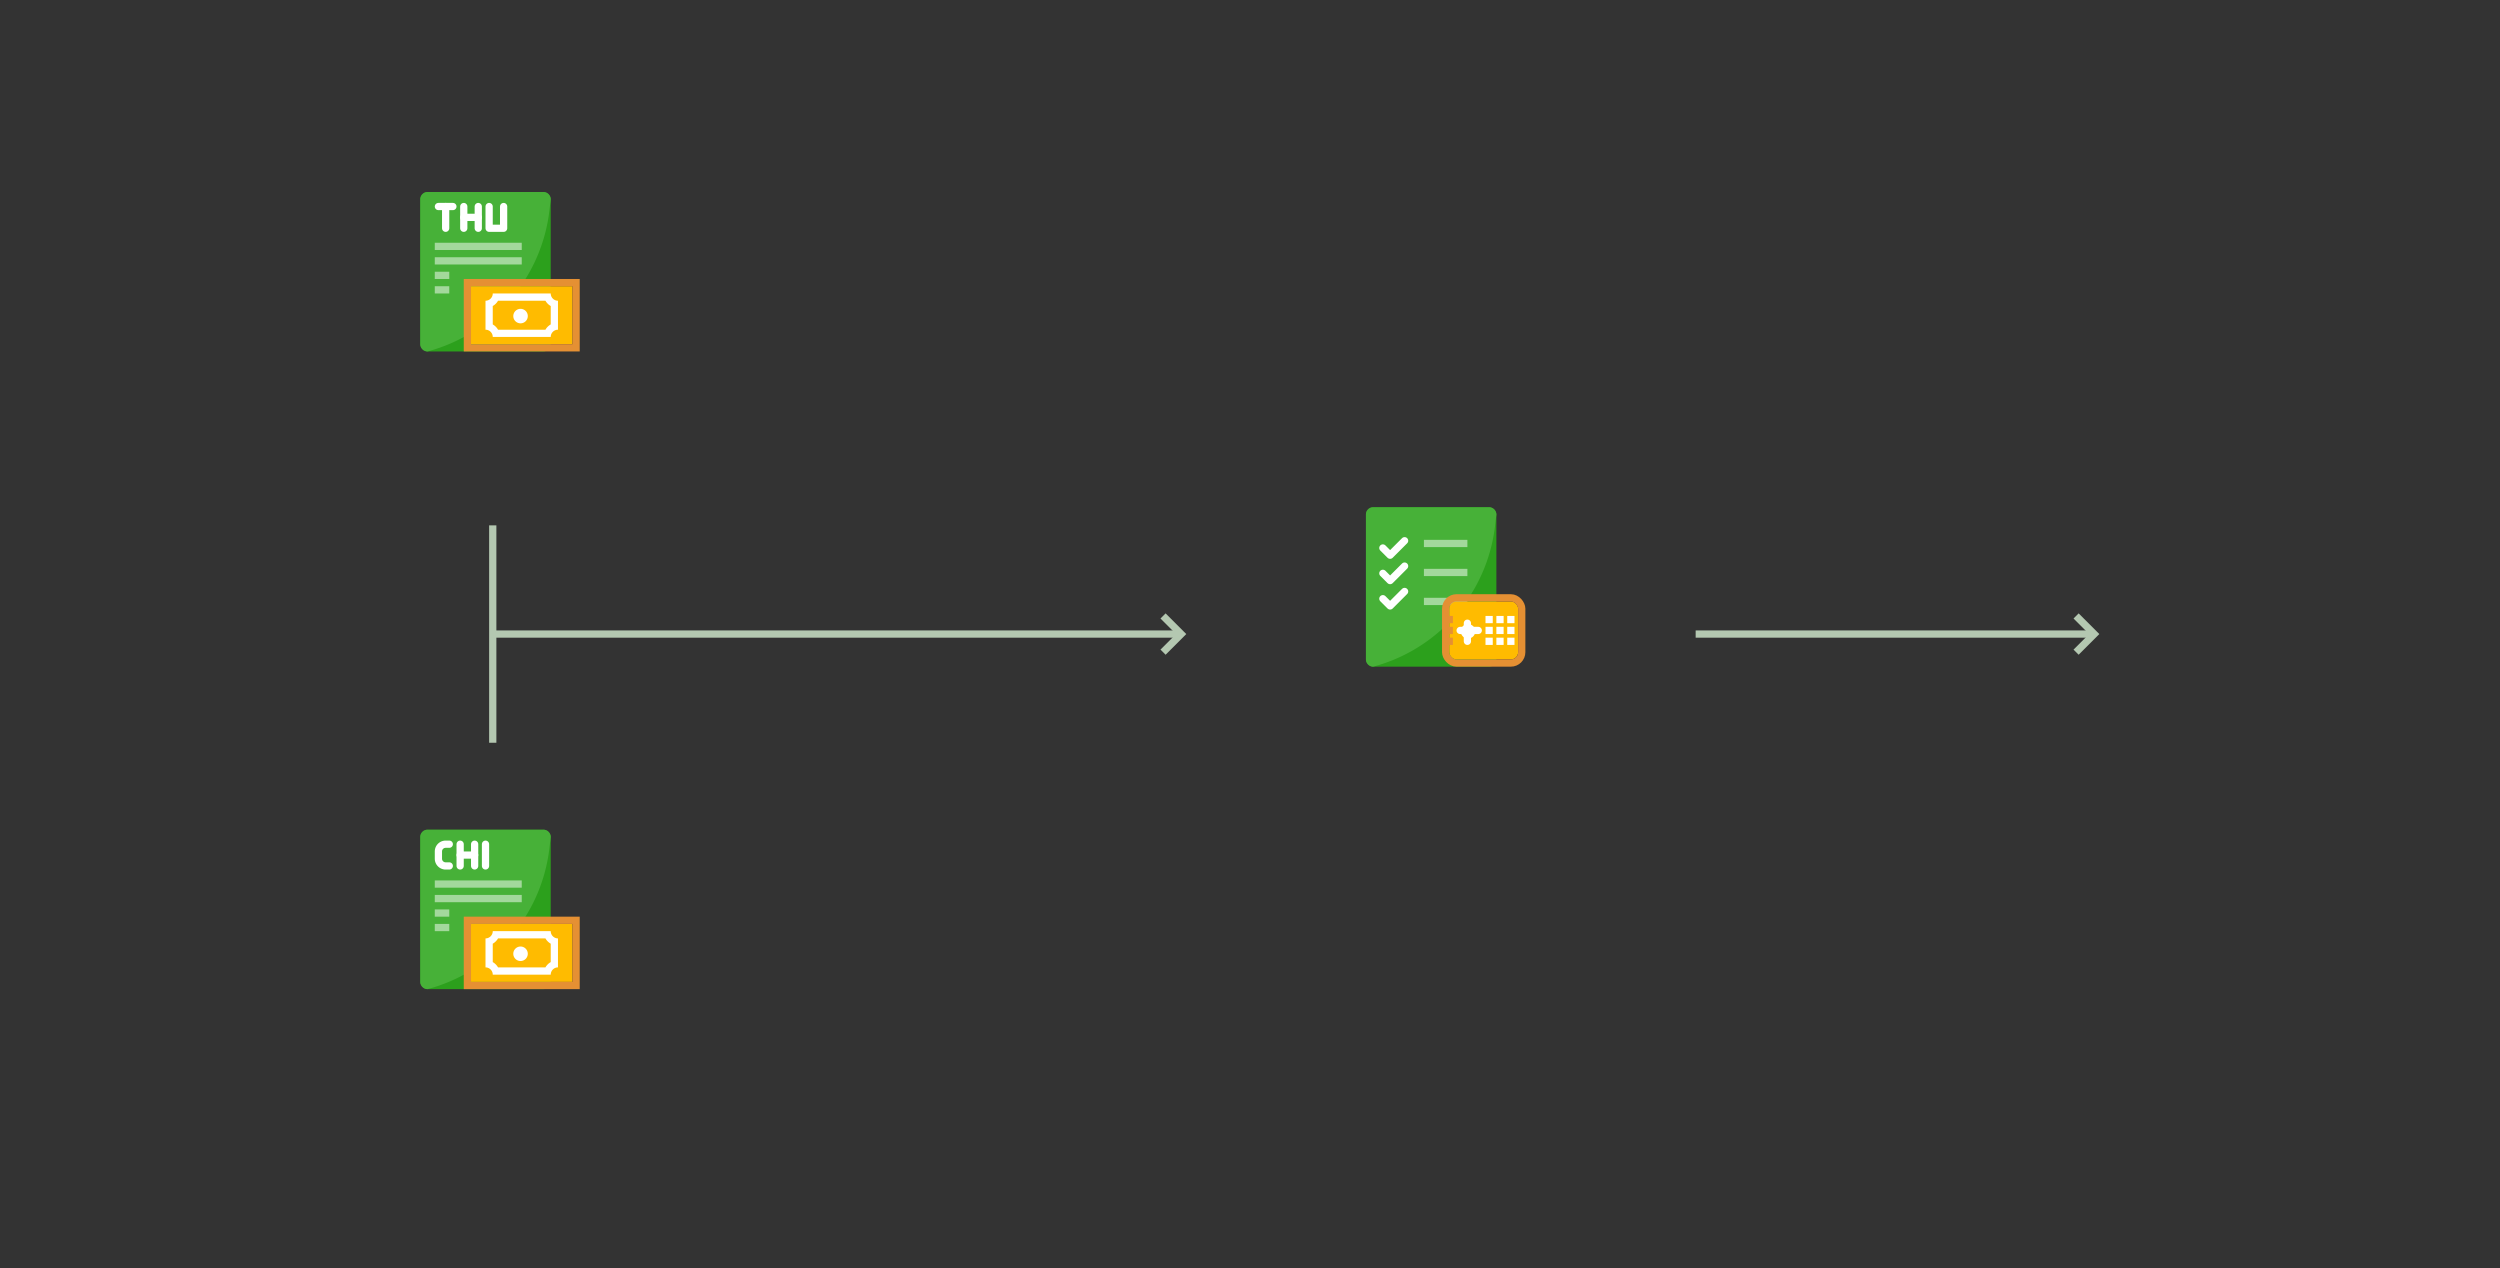 <svg id="Layer_1" data-name="Layer 1" xmlns="http://www.w3.org/2000/svg" width="690" height="350" viewBox="0 0 690 350">
  <rect x="0" y="0" width="690" height="350" fill="#333333" stroke="none"/>
  <title>qt_TienMat</title>
  <rect width="690" height="350" style="fill: #fff;opacity: 0"/>
  <g>
    <g id="Group_27173" data-name="Group 27173">
      <rect id="Rectangle_15579" data-name="Rectangle 15579" x="116" y="53" width="36" height="44" rx="2" style="fill: #2ca01c"/>
      <path id="Path_29841" data-name="Path 29841" d="M151.63,58.16A45.72,45.72,0,0,1,118,97h0a2,2,0,0,1-2-2V55a2,2,0,0,1,2-2h32a2,2,0,0,1,2,2Z" style="fill: #47b138"/>
      <g id="Group_26887" data-name="Group 26887" style="opacity: 0.5">
        <path id="Path_11120-2" data-name="Path 11120-2" d="M120,67h24v2H120Z" style="fill: #fff"/>
        <path id="Path_11120-2-2" data-name="Path 11120-2-2" d="M120,71h24v2H120Z" style="fill: #fff"/>
        <path id="Path_11120-2-3" data-name="Path 11120-2-3" d="M120,75h4v2h-4Z" style="fill: #fff"/>
        <path id="Path_11120-2-4" data-name="Path 11120-2-4" d="M120,79h4v2h-4Z" style="fill: #fff"/>
      </g>
      <g id="Rectangle_15580" data-name="Rectangle 15580">
        <rect x="130" y="79" width="28" height="16" style="fill: #fb0"/>
        <rect x="129" y="78" width="30" height="18" style="fill: none;stroke: #e59033;stroke-miterlimit: 10;stroke-width: 2px"/>
      </g>
      <path id="Rectangle_15581" data-name="Rectangle 15581" d="M143.67,85.24h0a2,2,0,0,1,2,2h0a2,2,0,0,1-2,2h0a2,2,0,0,1-2-2h0A2,2,0,0,1,143.67,85.24Z" style="fill: #fff"/>
      <g id="Path_29842" data-name="Path 29842">
        <path d="M152,93H136a2,2,0,0,0-2-2h0V83h0a2,2,0,0,0,2-2h16a2,2,0,0,0,2,2h0v8h0A2,2,0,0,0,152,93Z" style="fill: none"/>
        <path d="M150.54,91A3.93,3.93,0,0,1,152,89.54V84.46A3.93,3.93,0,0,1,150.54,83H137.46A3.93,3.93,0,0,1,136,84.46v5.08A3.93,3.93,0,0,1,137.46,91H151m1,2H136a2,2,0,0,0-2-2V83a2,2,0,0,0,2-2h16a2,2,0,0,0,2,2v8A2,2,0,0,0,152,93Z" style="fill: #fff"/>
      </g>
      <g id="Group_26888" data-name="Group 26888">
        <line id="Line_965" data-name="Line 965" x1="123" y1="57" x2="123" y2="63" style="fill: none;stroke: #fff;stroke-linecap: round;stroke-linejoin: round;stroke-width: 2px"/>
        <line id="Line_966" data-name="Line 966" x1="121" y1="57" x2="125" y2="57" style="fill: none;stroke: #fff;stroke-linecap: round;stroke-linejoin: round;stroke-width: 2px"/>
        <line id="Line_967" data-name="Line 967" x1="128" y1="57" x2="128" y2="63" style="fill: none;stroke: #fff;stroke-linecap: round;stroke-linejoin: round;stroke-width: 2px"/>
        <line id="Line_968" data-name="Line 968" x1="128" y1="60" x2="132" y2="60" style="fill: none;stroke: #fff;stroke-linecap: round;stroke-linejoin: round;stroke-width: 2px"/>
        <line id="Line_969" data-name="Line 969" x1="132" y1="57" x2="132" y2="63" style="fill: none;stroke: #fff;stroke-linecap: round;stroke-linejoin: round;stroke-width: 2px"/>
        <path id="Path_29843" data-name="Path 29843" d="M135,57v6h4V57" style="fill: none;stroke: #fff;stroke-linecap: round;stroke-linejoin: round;stroke-width: 2px"/>
      </g>
    </g>
    <g id="Group_27174" data-name="Group 27174">
      <rect id="Rectangle_15582" data-name="Rectangle 15582" x="116" y="229" width="36" height="44" rx="2" style="fill: #2ca01c"/>
      <path id="Path_29844" data-name="Path 29844" d="M151.63,234.16A45.72,45.72,0,0,1,118,273h0a2,2,0,0,1-2-2V231a2,2,0,0,1,2-2h32a2,2,0,0,1,2,2Z" style="fill: #47b138"/>
      <g id="Group_26890" data-name="Group 26890" style="opacity: 0.5">
        <path id="Path_11120-2-5" data-name="Path 11120-2-5" d="M120,243h24v2H120Z" style="fill: #fff"/>
        <path id="Path_11120-2-6" data-name="Path 11120-2-6" d="M120,247h24v2H120Z" style="fill: #fff"/>
        <path id="Path_11120-2-7" data-name="Path 11120-2-7" d="M120,251h4v2h-4Z" style="fill: #fff"/>
        <path id="Path_11120-2-8" data-name="Path 11120-2-8" d="M120,255h4v2h-4Z" style="fill: #fff"/>
      </g>
      <g id="Rectangle_15583" data-name="Rectangle 15583">
        <rect x="130" y="255" width="28" height="16" style="fill: #fb0"/>
        <rect x="129" y="254" width="30" height="18" style="fill: none;stroke: #e59033;stroke-miterlimit: 10;stroke-width: 2px"/>
      </g>
      <path id="Rectangle_15584" data-name="Rectangle 15584" d="M143.67,261.24h0a2,2,0,0,1,2,2h0a2,2,0,0,1-2,2h0a2,2,0,0,1-2-2h0A2,2,0,0,1,143.67,261.24Z" style="fill: #fff"/>
      <g id="Path_29845" data-name="Path 29845">
        <path d="M152,269H136a2,2,0,0,0-2-2h0v-8h0a2,2,0,0,0,2-2h16a2,2,0,0,0,2,2h0v8h0A2,2,0,0,0,152,269Z" style="fill: none"/>
        <path d="M150.54,267a3.93,3.93,0,0,1,1.46-1.46v-5.08a3.93,3.93,0,0,1-1.46-1.46H137.46a3.93,3.93,0,0,1-1.46,1.46v5.08a3.93,3.93,0,0,1,1.46,1.46H151m1,2H136a2,2,0,0,0-2-2v-8a2,2,0,0,0,2-2h16a2,2,0,0,0,2,2v8A2,2,0,0,0,152,269Z" style="fill: #fff"/>
      </g>
      <g id="Group_26891" data-name="Group 26891">
        <path id="Path_29846" data-name="Path 29846" d="M124,233h-1a2,2,0,0,0-2,2v2a2,2,0,0,0,2,2h1" style="fill: none;stroke: #fff;stroke-linecap: round;stroke-linejoin: round;stroke-width: 2px"/>
        <line id="Line_970" data-name="Line 970" x1="127" y1="233" x2="127" y2="239" style="fill: none;stroke: #fff;stroke-linecap: round;stroke-linejoin: round;stroke-width: 2px"/>
        <line id="Line_971" data-name="Line 971" x1="127" y1="236" x2="131" y2="236" style="fill: none;stroke: #fff;stroke-linecap: round;stroke-linejoin: round;stroke-width: 2px"/>
        <line id="Line_972" data-name="Line 972" x1="131" y1="233" x2="131" y2="239" style="fill: none;stroke: #fff;stroke-linecap: round;stroke-linejoin: round;stroke-width: 2px"/>
        <line id="Line_973" data-name="Line 973" x1="134" y1="233" x2="134" y2="239" style="fill: none;stroke: #fff;stroke-linecap: round;stroke-linejoin: round;stroke-width: 2px"/>
      </g>
    </g>
    <g id="Group_27176" data-name="Group 27176">
      <rect id="Rectangle_15618" data-name="Rectangle 15618" x="377" y="140" width="36" height="44" rx="2" style="fill: #2ca01c"/>
      <path id="Path_29857" data-name="Path 29857" d="M412.63,145.16A45.72,45.72,0,0,1,379,184h0a2,2,0,0,1-2-2V142a2,2,0,0,1,2-2h32a2,2,0,0,1,2,2Z" style="fill: #47b138"/>
      <g id="Group_26800" data-name="Group 26800" style="opacity: 0.5">
        <path id="Path_11120-2-9" data-name="Path 11120-2-9" d="M393,149h12v2H393Z" style="fill: #fff"/>
        <path id="Path_11120-2-2-2" data-name="Path 11120-2-2-2" d="M393,157h12v2H393Z" style="fill: #fff"/>
        <path id="Path_11120-2-3-2" data-name="Path 11120-2-3-2" d="M393,165h12v2H393Z" style="fill: #fff"/>
      </g>
      <path id="Path_30334" data-name="Path 30334" d="M381.67,151.24l2,2,4-4" style="fill: none;stroke: #fff;stroke-linecap: round;stroke-linejoin: round;stroke-width: 2px"/>
      <path id="Path_30335" data-name="Path 30335" d="M381.67,158.24l2,2,4-4" style="fill: none;stroke: #fff;stroke-linecap: round;stroke-linejoin: round;stroke-width: 2px"/>
      <path id="Path_30336" data-name="Path 30336" d="M381.67,165.24l2,2,4-4" style="fill: none;stroke: #fff;stroke-linecap: round;stroke-linejoin: round;stroke-width: 2px"/>
      <g id="Rectangle_15619" data-name="Rectangle 15619">
        <rect x="400" y="166" width="19" height="16" rx="2" style="fill: #fb0"/>
        <rect x="399" y="165" width="21" height="18" rx="3" style="fill: none;stroke: #e59033;stroke-miterlimit: 10;stroke-width: 2px"/>
      </g>
      <rect id="Rectangle_15620" data-name="Rectangle 15620" x="410" y="170" width="2" height="2" style="fill: #fff"/>
      <rect id="Rectangle_15621" data-name="Rectangle 15621" x="410" y="173" width="2" height="2" style="fill: #fff"/>
      <rect id="Rectangle_15622" data-name="Rectangle 15622" x="399" y="173" width="2" height="2" style="fill: #e59033"/>
      <rect id="Rectangle_15623" data-name="Rectangle 15623" x="399" y="176" width="2" height="2" style="fill: #e59033"/>
      <rect id="Rectangle_15624" data-name="Rectangle 15624" x="399" y="170" width="2" height="2" style="fill: #e59033"/>
      <rect id="Rectangle_15625" data-name="Rectangle 15625" x="410" y="176" width="2" height="2" style="fill: #fff"/>
      <rect id="Rectangle_15626" data-name="Rectangle 15626" x="413" y="170" width="2" height="2" style="fill: #fff"/>
      <rect id="Rectangle_15627" data-name="Rectangle 15627" x="413" y="173" width="2" height="2" style="fill: #fff"/>
      <rect id="Rectangle_15628" data-name="Rectangle 15628" x="413" y="176" width="2" height="2" style="fill: #fff"/>
      <rect id="Rectangle_15629" data-name="Rectangle 15629" x="416" y="170" width="2" height="2" style="fill: #fff"/>
      <rect id="Rectangle_15630" data-name="Rectangle 15630" x="416" y="173" width="2" height="2" style="fill: #fff"/>
      <rect id="Rectangle_15631" data-name="Rectangle 15631" x="416" y="176" width="2" height="2" style="fill: #fff"/>
      <path id="Rectangle_15632" data-name="Rectangle 15632" d="M405.17,172.24h0a2,2,0,0,1,2,2h0a2,2,0,0,1-2,2h0a2,2,0,0,1-2-2h0A2,2,0,0,1,405.17,172.24Z" style="fill: #fff"/>
      <g id="Group_26913" data-name="Group 26913">
        <line id="Line_1016" data-name="Line 1016" x1="406" y1="174" x2="408" y2="174" style="fill: none;stroke: #fff;stroke-linecap: round;stroke-miterlimit: 10;stroke-width: 2px"/>
        <line id="Line_1017" data-name="Line 1017" x1="403" y1="174" x2="405" y2="174" style="fill: none;stroke: #fff;stroke-linecap: round;stroke-miterlimit: 10;stroke-width: 2px"/>
      </g>
      <g id="Group_26914" data-name="Group 26914">
        <line id="Line_1018" data-name="Line 1018" x1="405" y1="175" x2="405" y2="177" style="fill: none;stroke: #fff;stroke-linecap: round;stroke-miterlimit: 10;stroke-width: 2px"/>
        <line id="Line_1019" data-name="Line 1019" x1="405" y1="172" x2="405" y2="174" style="fill: none;stroke: #fff;stroke-linecap: round;stroke-miterlimit: 10;stroke-width: 2px"/>
      </g>
    </g>
    <line id="Line_1203" data-name="Line 1203" x1="136" y1="145" x2="136" y2="205" style="fill: none;stroke: #b4c8b1;stroke-width: 2px"/>
    <line id="Line_1204" data-name="Line 1204" x1="136" y1="175" x2="326" y2="175" style="fill: none;stroke: #b4c8b1;stroke-width: 2px"/>
    <line id="Line_1205" data-name="Line 1205" x1="468" y1="175" x2="578" y2="175" style="fill: none;stroke: #b4c8b1;stroke-width: 2px"/>
    <path id="Path_30411" data-name="Path 30411" d="M573,170l5,5-5,5" style="fill: none;stroke: #b4c8b1;stroke-miterlimit: 10;stroke-width: 2px"/>
    <path id="Path_30411-2" data-name="Path 30411" d="M321,170l5,5-5,5" style="fill: none;stroke: #b4c8b1;stroke-miterlimit: 10;stroke-width: 2px"/>
  </g>
</svg>
